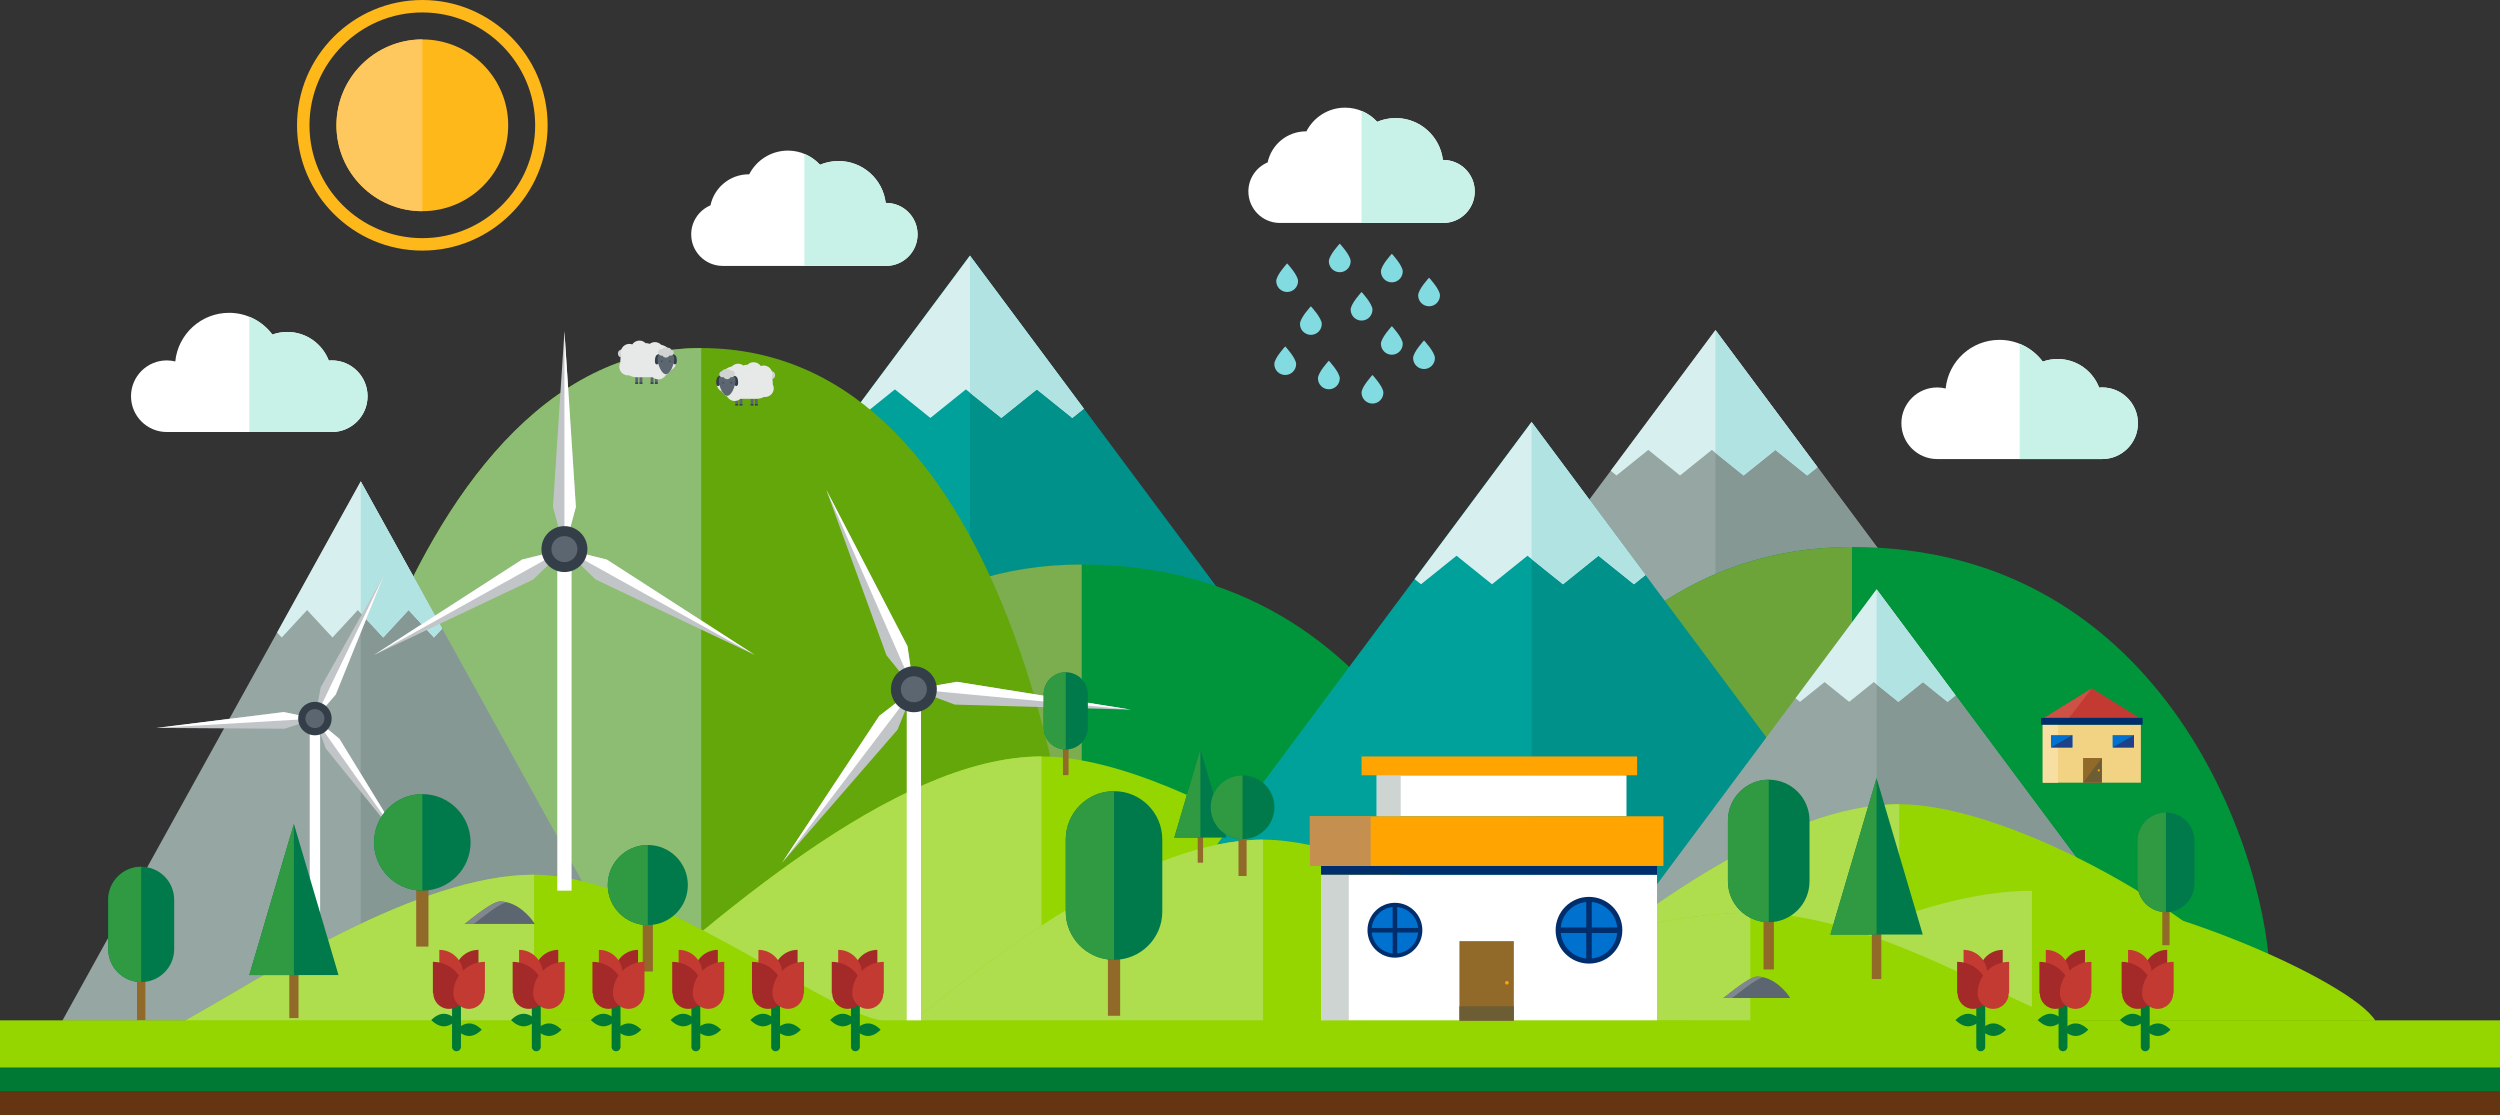 <?xml version="1.0" encoding="iso-8859-1"?>
<!-- Generator: Adobe Illustrator 17.0.0, SVG Export Plug-In . SVG Version: 6.00 Build 0)  -->
<!DOCTYPE svg PUBLIC "-//W3C//DTD SVG 1.1//EN" "http://www.w3.org/Graphics/SVG/1.1/DTD/svg11.dtd">
<svg version="1.1" id="Object" xmlns="http://www.w3.org/2000/svg" xmlns:xlink="http://www.w3.org/1999/xlink" x="0px" y="0px"
	 width="644.621px" height="287.53px" viewBox="0 0 644.621 287.53" style="enable-background:new 0 0 644.621 287.53;"
	 xml:space="preserve">
<rect x="0" y="0" width="644.621" height="287.53" fill="#333333" stroke="none"/>
<g>
	<g>
		<polygon style="fill:#96A7A3;" points="538.723,214.628 442.323,85.122 345.923,214.628 		"/>
		<polygon style="fill:#859894;" points="442.323,85.122 442.323,214.628 538.723,214.628 		"/>
		<polygon style="fill:#D7F0EF;" points="442.323,85.122 415.318,121.397 416.812,122.597 425.002,116.011 433.197,122.597 
			441.391,116.011 449.584,122.597 457.776,116.011 465.97,122.597 468.628,120.458 		"/>
		<polygon style="fill:#B1E3E3;" points="442.323,85.122 442.323,116.762 449.584,122.597 457.776,116.011 465.97,122.597 
			468.628,120.458 		"/>
	</g>
	<g>
		<polygon style="fill:#00A19B;" points="357.74,210.534 250.087,65.91 142.436,210.534 		"/>
		<polygon style="opacity:0.5;fill:#00837B;" points="250.087,65.91 250.087,210.534 357.74,210.534 		"/>
		<polygon style="fill:#D7F0EF;" points="250.087,65.91 219.931,106.42 221.598,107.761 230.746,100.406 239.896,107.761 
			249.044,100.406 258.194,107.761 267.345,100.406 276.495,107.761 279.463,105.374 		"/>
		<polygon style="fill:#B1E3E3;" points="250.087,65.91 250.087,101.244 258.194,107.761 267.345,100.406 276.495,107.761 
			279.463,105.374 		"/>
	</g>
	<g>
		<path style="fill:#00953A;" d="M374.019,253.705c-1.578-14.422,22.098-112.667,103.517-112.667
			c81.419,0,107.813,80.792,107.813,112.883L374.019,253.705z"/>
		<path style="fill:#6CA439;" d="M374.019,253.705l103.517,0.105V141.038C396.116,141.038,372.44,239.283,374.019,253.705z"/>
	</g>
	<g>
		<path style="fill:#00953A;" d="M175.397,258.22c-1.578-14.422,22.098-112.667,103.517-112.667
			c81.42,0,107.813,80.792,107.813,112.883L175.397,258.22z"/>
		<path style="fill:#7CAD4E;" d="M175.397,258.22l103.517,0.105V145.553C197.495,145.553,173.82,243.798,175.397,258.22z"/>
	</g>
	<g>
		<path style="fill:#63A70A;" d="M77.297,256.921C75.718,242.499,99.394,89.75,180.813,89.75
			c81.419,0,98.183,134.226,98.183,166.317L77.297,256.921z"/>
		<path style="fill:#8CBD73;" d="M77.297,256.921l103.516-0.438V89.75C99.394,89.75,75.718,242.499,77.297,256.921z"/>
	</g>
	<g>
		<polygon style="fill:#96A7A3;" points="169.977,263.215 93.013,124.13 16.052,263.215 		"/>
		<polygon style="fill:#859894;" points="93.013,124.13 93.013,263.215 169.977,263.215 		"/>
		<polygon style="fill:#D7F0EF;" points="93.013,124.13 71.455,163.092 72.645,164.379 79.186,157.304 85.727,164.379 
			92.269,157.304 98.809,164.379 105.351,157.304 111.892,164.379 114.015,162.083 		"/>
		<polygon style="fill:#B1E3E3;" points="93.013,124.13 93.013,158.11 98.809,164.379 105.351,157.304 111.892,164.379 
			114.015,162.083 		"/>
	</g>
	<g>
		<path style="fill:#95D600;" d="M153.803,263.243c29.311-24.909,76.349-68.191,114.763-68.191
			c38.414,0,106.718,49.263,114.763,68.191H153.803z"/>
		<path style="fill:#AEDE4E;" d="M153.803,263.243h114.763v-68.191C230.151,195.052,183.113,238.334,153.803,263.243z"/>
	</g>
	<g>
		<polygon style="fill:#00A19B;" points="502.555,253.421 394.901,108.797 287.25,253.421 		"/>
		<polygon style="opacity:0.5;fill:#00837B;" points="394.901,108.797 394.901,253.421 502.555,253.421 		"/>
		<polygon style="fill:#D7F0EF;" points="394.901,108.797 364.745,149.308 366.412,150.648 375.561,143.293 384.711,150.648 
			393.858,143.293 403.009,150.648 412.16,143.293 421.31,150.648 424.277,148.261 		"/>
		<polygon style="fill:#B1E3E3;" points="394.901,108.797 394.901,144.131 403.009,150.648 412.16,143.293 421.31,150.648 
			424.277,148.261 		"/>
	</g>
	<g>
		<polygon style="fill:#96A7A3;" points="558.475,252.187 483.872,151.963 409.269,252.187 		"/>
		<polygon style="fill:#859894;" points="483.872,151.963 483.872,252.187 558.475,252.187 		"/>
		<polygon style="fill:#D7F0EF;" points="483.872,151.963 462.974,180.037 464.129,180.965 470.467,175.869 476.809,180.965 
			483.15,175.869 489.491,180.965 495.831,175.869 502.172,180.965 504.228,179.31 		"/>
		<polygon style="fill:#B1E3E3;" points="483.872,151.963 483.872,176.449 489.491,180.965 495.831,175.869 502.172,180.965 
			504.228,179.31 		"/>
	</g>
	<g>
		<path style="fill:#95D600;" d="M235.639,263.215c22.994-18.835,59.894-46.71,90.027-46.71c30.138,0,83.72,32.395,90.029,46.71
			H235.639z"/>
		<path style="fill:#AEDE4E;" d="M235.639,263.215h90.027v-46.71C295.533,216.505,258.632,244.38,235.639,263.215z"/>
	</g>
	<g>
		<path style="fill:#95D600;" d="M399.689,254.082c22.993-18.836,59.893-46.71,90.028-46.71c30.138,0,83.718,32.395,90.028,46.71
			H399.689z"/>
		<path style="fill:#AEDE4E;" d="M399.689,254.082h90.028v-46.71C459.583,207.373,422.683,235.246,399.689,254.082z"/>
	</g>
	<g>
		<path style="fill:#95D600;" d="M435.358,263.215c22.622-13.522,58.928-33.533,88.576-33.533c29.647,0,82.369,23.255,88.578,33.533
			H435.358z"/>
		<path style="fill:#AEDE4E;" d="M435.358,263.215h88.576v-33.533C494.286,229.682,457.98,249.693,435.358,263.215z"/>
	</g>
	<g>
		<path style="fill:#95D600;" d="M352.295,263.215c20.34-11.302,68.884-27.874,99.02-27.874c30.136,0,63.364,21.378,81.037,27.874
			H352.295z"/>
		<path style="fill:#AEDE4E;" d="M352.295,263.215h99.02v-27.874C421.179,235.341,372.635,251.913,352.295,263.215z"/>
	</g>
	<g>
		<path style="fill:#95D600;" d="M47.685,263.215c20.34-11.302,59.894-37.668,90.028-37.668c30.135,0,74.208,35.408,90.029,37.668
			H47.685z"/>
		<path style="fill:#AEDE4E;" d="M47.685,263.215h90.028v-37.668C107.579,225.547,68.025,251.913,47.685,263.215z"/>
	</g>
	<g>
		<g>
			<polygon style="fill:#C2C5C7;" points="81.201,185.282 86.562,179.098 98.945,148.421 82.692,177.233 			"/>
			<polygon style="fill:#FFFFFF;" points="98.945,148.421 81.201,185.282 86.562,179.098 			"/>
		</g>
		<g>
			<polygon style="fill:#C2C5C7;" points="81.201,185.282 73.187,183.603 40.359,187.691 73.44,187.894 			"/>
			<polygon style="fill:#FFFFFF;" points="40.359,187.691 81.201,185.282 73.187,183.603 			"/>
		</g>
		<g>
			<polygon style="fill:#C2C5C7;" points="81.201,185.282 87.512,190.497 104.794,218.708 84.001,192.978 			"/>
			<polygon style="fill:#FFFFFF;" points="104.794,218.708 81.201,185.282 87.512,190.497 			"/>
		</g>
		<rect x="79.861" y="185.282" style="fill:#FFFFFF;" width="2.681" height="64.149"/>
		<circle style="fill:#333E48;" cx="81.201" cy="185.282" r="4.313"/>
		<circle style="fill:#5C6670;" cx="81.201" cy="185.282" r="2.448"/>
	</g>
	<g>
		<rect x="340.622" y="225.547" style="fill:#FFFFFF;" width="86.639" height="37.668"/>
		<rect x="340.622" y="225.547" style="fill:#CED4D2;" width="7.157" height="37.668"/>
		<rect x="354.989" y="199.907" style="fill:#FFFFFF;" width="64.398" height="10.572"/>
		<rect x="354.989" y="199.907" style="fill:#CED4D2;" width="6.181" height="10.572"/>
		<rect x="340.622" y="223.284" style="fill:#002E6D;" width="86.639" height="2.263"/>
		<g>
			<rect x="376.312" y="242.67" style="fill:#916928;" width="14.031" height="20.545"/>
			<path style="fill:#FFA400;" d="M389.021,253.41c0-0.258-0.212-0.469-0.468-0.469c-0.261,0-0.47,0.21-0.47,0.469
				c0,0.259,0.209,0.467,0.47,0.467C388.81,253.876,389.021,253.669,389.021,253.41z"/>
		</g>
		<rect x="337.749" y="210.479" style="fill:#FFA400;" width="91.159" height="12.805"/>
		<rect x="351.077" y="195.052" style="fill:#FFA400;" width="71.051" height="4.856"/>
		<rect x="337.749" y="210.479" style="fill:#C58F4F;" width="15.68" height="12.805"/>
		<g>
			<circle style="fill:#002E6D;" cx="409.716" cy="239.86" r="8.601"/>
			<circle style="fill:#0071CE;" cx="409.716" cy="239.86" r="7.312"/>
			<rect x="401.78" y="239.146" style="fill:#002E6D;" width="15.873" height="1.428"/>
			<rect x="409.003" y="231.924" style="fill:#002E6D;" width="1.428" height="15.873"/>
		</g>
		<g>
			<circle style="fill:#002E6D;" cx="359.678" cy="239.86" r="7.074"/>
			<circle style="fill:#0071CE;" cx="359.678" cy="239.86" r="6.013"/>
			<rect x="353.152" y="239.273" style="fill:#002E6D;" width="13.052" height="1.174"/>
			<rect x="359.092" y="233.334" style="fill:#002E6D;" width="1.173" height="13.053"/>
		</g>
	</g>
	<g>
		<g>
			<polygon style="fill:#C2C5C7;" points="145.538,141.581 148.488,130.736 145.538,85.414 142.589,130.736 			"/>
			<polygon style="fill:#FFFFFF;" points="145.538,85.414 145.538,141.581 148.488,130.736 			"/>
		</g>
		<g>
			<polygon style="fill:#C2C5C7;" points="145.538,141.581 134.624,144.275 96.448,168.881 137.492,149.434 			"/>
			<polygon style="fill:#FFFFFF;" points="96.448,168.881 145.538,141.581 134.624,144.275 			"/>
		</g>
		<g>
			<polygon style="fill:#C2C5C7;" points="145.538,141.581 156.451,144.275 194.627,168.881 153.584,149.434 			"/>
			<polygon style="fill:#FFFFFF;" points="194.627,168.881 145.538,141.581 156.451,144.275 			"/>
		</g>
		<rect x="143.698" y="141.581" style="fill:#FFFFFF;" width="3.681" height="88.072"/>
		<path style="fill:#333E48;" d="M151.459,141.581c0-3.27-2.651-5.921-5.922-5.921c-3.271,0-5.921,2.651-5.921,5.921
			c0,3.274,2.65,5.925,5.921,5.925C148.809,147.506,151.459,144.855,151.459,141.581z"/>
		<path style="fill:#5C6670;" d="M148.898,141.581c0-1.857-1.504-3.359-3.36-3.359c-1.856,0-3.36,1.503-3.36,3.359
			c0,1.859,1.504,3.362,3.36,3.362C147.394,144.943,148.898,143.441,148.898,141.581z"/>
	</g>
	<g>
		<g>
			<polygon style="fill:#C2C5C7;" points="235.639,177.72 233.979,166.605 213.056,126.293 228.579,168.977 			"/>
			<polygon style="fill:#FFFFFF;" points="213.056,126.293 235.639,177.72 233.979,166.605 			"/>
		</g>
		<g>
			<polygon style="fill:#C2C5C7;" points="235.639,177.72 226.728,184.574 201.667,222.455 231.428,188.145 			"/>
			<polygon style="fill:#FFFFFF;" points="201.667,222.455 235.639,177.72 226.728,184.574 			"/>
		</g>
		<g>
			<polygon style="fill:#C2C5C7;" points="235.639,177.72 246.713,175.799 291.561,182.98 246.163,181.675 			"/>
			<polygon style="fill:#FFFFFF;" points="291.561,182.98 235.639,177.72 246.713,175.799 			"/>
		</g>
		<rect x="233.799" y="177.72" style="fill:#FFFFFF;" width="3.681" height="88.073"/>
		<path style="fill:#333E48;" d="M241.061,175.339c-1.316-2.994-4.808-4.355-7.803-3.04c-2.996,1.315-4.356,4.809-3.042,7.802
			c1.316,2.998,4.81,4.361,7.804,3.045C241.015,181.831,242.378,178.337,241.061,175.339z"/>
		<path style="fill:#5C6670;" d="M238.714,176.369c-0.745-1.7-2.726-2.471-4.426-1.725c-1.7,0.747-2.473,2.726-1.727,4.427
			c0.748,1.702,2.729,2.475,4.429,1.728C238.691,180.053,239.462,178.072,238.714,176.369z"/>
	</g>
	<g>
		<rect x="454.73" y="235.154" style="fill:#916928;" width="2.666" height="14.82"/>
		<path style="fill:#007A4B;" d="M466.58,211.554c0-5.808-4.708-10.517-10.518-10.517c-5.809,0-10.516,4.71-10.516,10.517v15.717
			c0,5.811,4.707,10.517,10.516,10.517c5.81,0,10.518-4.706,10.518-10.517V211.554z"/>
		<path style="fill:#2F9A41;" d="M445.547,211.554v15.717c0,5.811,4.707,10.517,10.516,10.517v-36.752
			C450.254,201.037,445.547,205.747,445.547,211.554z"/>
	</g>
	<g>
		<rect x="557.553" y="233.354" style="fill:#916928;" width="1.865" height="10.369"/>
		<path style="fill:#007A4B;" d="M565.841,216.845c0-4.064-3.29-7.358-7.354-7.358c-4.066,0-7.357,3.294-7.357,7.358v10.994
			c0,4.065,3.291,7.358,7.357,7.358c4.065,0,7.354-3.293,7.354-7.358V216.845z"/>
		<path style="fill:#2F9A41;" d="M551.129,216.845v10.994c0,4.065,3.291,7.358,7.357,7.358v-25.71
			C554.42,209.488,551.129,212.782,551.129,216.845z"/>
	</g>
	<g>
		<rect x="285.673" y="244.373" style="fill:#916928;" width="3.156" height="17.542"/>
		<path style="fill:#007A4B;" d="M299.697,216.444c0-6.875-5.572-12.449-12.447-12.449s-12.448,5.574-12.448,12.449v18.601
			c0,6.875,5.573,12.447,12.448,12.447s12.447-5.572,12.447-12.447V216.444z"/>
		<path style="fill:#2F9A41;" d="M274.802,216.444v18.601c0,6.875,5.573,12.447,12.448,12.447v-43.497
			C280.375,203.995,274.802,209.569,274.802,216.444z"/>
	</g>
	<g>
		<rect x="274.08" y="191.833" style="fill:#916928;" width="1.447" height="8.032"/>
		<path style="fill:#007A4B;" d="M280.504,179.039c0-3.149-2.549-5.703-5.703-5.703c-3.146,0-5.699,2.554-5.699,5.703v8.522
			c0,3.15,2.552,5.7,5.699,5.7c3.153,0,5.703-2.55,5.703-5.7V179.039z"/>
		<path style="fill:#2F9A41;" d="M269.103,179.039v8.522c0,3.15,2.552,5.7,5.699,5.7v-19.925
			C271.655,173.336,269.103,175.89,269.103,179.039z"/>
	</g>
	<g>
		<rect x="35.326" y="251.099" style="fill:#916928;" width="2.158" height="11.99"/>
		<path style="fill:#007A4B;" d="M44.913,232.001c0-4.7-3.807-8.512-8.509-8.512c-4.699,0-8.51,3.812-8.51,8.512v12.718
			c0,4.703,3.811,8.509,8.51,8.509c4.703,0,8.509-3.806,8.509-8.509V232.001z"/>
		<path style="fill:#2F9A41;" d="M27.894,232.001v12.718c0,4.703,3.811,8.509,8.51,8.509v-29.74
			C31.705,223.489,27.894,227.301,27.894,232.001z"/>
	</g>
	<g>
		<rect x="165.724" y="235.944" style="fill:#916928;" width="2.618" height="14.553"/>
		<circle style="fill:#007A4B;" cx="167.033" cy="228.207" r="10.327"/>
		<path style="fill:#2F9A41;" d="M167.034,217.879v20.654c-5.704,0-10.328-4.622-10.328-10.327
			C156.706,222.504,161.33,217.879,167.034,217.879z"/>
	</g>
	<g>
		<rect x="107.319" y="226.533" style="fill:#916928;" width="3.155" height="17.542"/>
		<path style="fill:#007A4B;" d="M121.343,217.203c0,6.876-5.573,12.449-12.448,12.449c-6.875,0-12.447-5.573-12.447-12.449
			c0-6.873,5.572-12.447,12.447-12.447C115.77,204.756,121.343,210.331,121.343,217.203z"/>
		<path style="fill:#2F9A41;" d="M108.895,204.756v24.896c-6.874,0-12.447-5.573-12.447-12.449
			C96.448,210.331,102.021,204.756,108.895,204.756z"/>
	</g>
	<g>
		<g>
			<path style="fill:#FFFFFF;" d="M228.473,52.32c-0.033,0-0.062,0.004-0.095,0.004c-0.726-6.083-5.896-10.801-12.173-10.801
				c-1.692,0-3.303,0.342-4.77,0.96c-2.053-2.237-4.99-3.649-8.267-3.649c-4.358,0-8.126,2.487-9.987,6.116
				c-0.038,0-0.073-0.006-0.109-0.006c-4.86,0-8.917,3.437-9.879,8.008c-2.92,1.233-4.969,4.121-4.969,7.489
				c0,4.487,3.638,8.122,8.124,8.122h42.126c4.488,0,8.122-3.635,8.122-8.122S232.961,52.32,228.473,52.32z"/>
			<path style="fill:#C8F1E7;" d="M228.473,52.32c-0.033,0-0.062,0.004-0.095,0.004c-0.726-6.083-5.896-10.801-12.173-10.801
				c-1.692,0-3.303,0.342-4.77,0.96c-1.108-1.209-2.485-2.168-4.025-2.8v28.88h21.062c4.488,0,8.122-3.635,8.122-8.122
				S232.961,52.32,228.473,52.32z"/>
		</g>
	</g>
	<g>
		<g>
			<path style="fill:#FFFFFF;" d="M372.141,41.243c-0.032,0-0.061,0.005-0.095,0.005c-0.727-6.083-5.895-10.801-12.173-10.801
				c-1.692,0-3.305,0.342-4.769,0.961c-2.055-2.237-4.992-3.649-8.27-3.649c-4.358,0-8.126,2.488-9.984,6.116
				c-0.036,0-0.075-0.006-0.112-0.006c-4.858,0-8.915,3.437-9.878,8.008c-2.92,1.232-4.969,4.122-4.969,7.489
				c0,4.487,3.637,8.123,8.122,8.123h42.127c4.486,0,8.123-3.636,8.123-8.123C380.264,44.881,376.627,41.243,372.141,41.243z"/>
			<path style="fill:#C8F1E7;" d="M372.141,41.243c-0.032,0-0.061,0.005-0.095,0.005c-0.727-6.083-5.895-10.801-12.173-10.801
				c-1.692,0-3.305,0.342-4.769,0.961c-1.108-1.209-2.487-2.168-4.026-2.8v28.882h21.062c4.486,0,8.123-3.636,8.123-8.123
				C380.264,44.881,376.627,41.243,372.141,41.243z"/>
		</g>
	</g>
	<g>
		<g>
			<path style="fill:#FFFFFF;" d="M542.034,99.902c-0.259,0-0.515,0.02-0.771,0.041c-1.652-4.311-5.817-7.376-10.707-7.376
				c-1.349,0-2.637,0.243-3.838,0.671c-2.545-3.397-6.589-5.606-11.159-5.606c-7.228,0-13.171,5.498-13.876,12.538
				c-0.7-0.168-1.427-0.269-2.18-0.269c-5.1,0-9.234,4.134-9.234,9.231c0,5.101,4.135,9.235,9.234,9.235h42.53
				c5.097,0,9.231-4.135,9.231-9.235C551.266,104.036,547.131,99.902,542.034,99.902z"/>
			<path style="fill:#C8F1E7;" d="M542.034,99.902c-0.259,0-0.515,0.02-0.771,0.041c-1.652-4.311-5.817-7.376-10.707-7.376
				c-1.349,0-2.637,0.243-3.838,0.671c-1.52-2.027-3.572-3.627-5.95-4.59v29.721h21.266c5.097,0,9.231-4.135,9.231-9.235
				C551.266,104.036,547.131,99.902,542.034,99.902z"/>
		</g>
	</g>
	<g>
		<g>
			<path style="fill:#FFFFFF;" d="M85.543,92.929c-0.26,0-0.514,0.02-0.769,0.042c-1.653-4.312-5.818-7.376-10.708-7.376
				c-1.349,0-2.637,0.243-3.838,0.67c-2.544-3.396-6.588-5.605-11.16-5.605c-7.228,0-13.17,5.498-13.875,12.539
				c-0.701-0.168-1.428-0.269-2.181-0.269c-5.099,0-9.232,4.135-9.232,9.232c0,5.1,4.133,9.234,9.232,9.234h42.531
				c5.099,0,9.232-4.135,9.232-9.234C94.775,97.064,90.643,92.929,85.543,92.929z"/>
			<path style="fill:#C8F1E7;" d="M85.543,92.929c-0.26,0-0.514,0.02-0.769,0.042c-1.653-4.312-5.818-7.376-10.708-7.376
				c-1.349,0-2.637,0.243-3.838,0.67c-1.518-2.025-3.571-3.626-5.949-4.589v29.721h21.265c5.099,0,9.232-4.135,9.232-9.234
				C94.775,97.064,90.643,92.929,85.543,92.929z"/>
		</g>
	</g>
	<g>
		<circle style="fill:#D1D3D3;" cx="198.819" cy="96.739" r="1.041"/>
		<g>
			<rect x="189.6" y="102.833" style="fill:#5C6670;" width="0.729" height="1.711"/>
			<rect x="189.6" y="104.191" style="fill:#333E48;" width="0.729" height="0.354"/>
		</g>
		<g>
			<rect x="190.704" y="102.833" style="fill:#5C6670;" width="0.728" height="1.711"/>
			<rect x="190.704" y="104.191" style="fill:#333E48;" width="0.728" height="0.354"/>
		</g>
		<g>
			<rect x="193.561" y="102.833" style="fill:#5C6670;" width="0.729" height="1.711"/>
			<rect x="193.561" y="104.191" style="fill:#333E48;" width="0.729" height="0.354"/>
		</g>
		<g>
			<rect x="194.664" y="102.833" style="fill:#5C6670;" width="0.727" height="1.711"/>
			<rect x="194.664" y="104.191" style="fill:#333E48;" width="0.727" height="0.354"/>
		</g>
		<path style="fill:#E7E8E8;" d="M199.231,99.054c0.015-0.146,0.024-0.294,0.024-0.445c0-0.488-0.087-0.953-0.238-1.389
			c0.08-0.23,0.132-0.474,0.132-0.729c0-1.24-1.004-2.244-2.242-2.244c-0.259,0-0.502,0.054-0.735,0.133
			c-0.403-0.594-1.083-0.985-1.855-0.985c-0.627,0-1.193,0.26-1.601,0.675c-0.048-0.003-0.094-0.015-0.143-0.015
			c-0.32,0-0.623,0.069-0.899,0.19c-0.375-0.284-0.837-0.458-1.344-0.458c-0.637,0-1.208,0.269-1.616,0.693
			c-1.445,0.31-2.611,1.356-3.094,2.728c-0.486,0.412-0.804,1.021-0.804,1.707c0,0.878,0.512,1.633,1.248,1.999
			c0.365,0.56,0.857,1.023,1.436,1.355c0.388,0.673,1.105,1.131,1.936,1.131c0.569,0,1.081-0.219,1.476-0.566h4.12
			c0.716,0,1.39-0.18,1.981-0.494c0.086,0.01,0.171,0.025,0.259,0.025c1.238,0,2.242-1.004,2.242-2.241
			C199.512,99.735,199.405,99.373,199.231,99.054z"/>
		<g>
			<path style="fill:#333E48;" d="M186.264,98.107c-0.22,0.505-0.787,1.623-1.266,1.415c-0.476-0.209-0.362-1.523-0.141-2.029
				c0.221-0.505,0.785-0.747,1.262-0.539C186.596,97.163,186.484,97.602,186.264,98.107z"/>
			<path style="fill:#333E48;" d="M188.731,98.107c0.219,0.505,0.787,1.623,1.265,1.415c0.477-0.209,0.363-1.523,0.142-2.029
				c-0.221-0.505-0.786-0.747-1.262-0.539C188.399,97.163,188.511,97.602,188.731,98.107z"/>
			<path style="fill:#5C6670;" d="M189.65,98.18c0,1.189-0.963,3.883-2.152,3.883c-1.188,0-2.151-2.693-2.151-3.883
				c0-1.189,0.963-2.152,2.151-2.152C188.686,96.028,189.65,96.991,189.65,98.18z"/>
			<circle style="fill:#333E48;" cx="186.453" cy="98.726" r="0.187"/>
			<circle style="fill:#333E48;" cx="188.541" cy="98.726" r="0.187"/>
			<path style="fill:#D1D3D3;" d="M188.609,95.529c-0.066,0-0.131,0.008-0.193,0.023c-0.157-0.24-0.426-0.4-0.734-0.4
				c-0.178,0-0.345,0.053-0.484,0.146c-0.095-0.042-0.198-0.062-0.307-0.062c-0.324,0-0.6,0.193-0.724,0.471
				c-0.39,0.049-0.692,0.377-0.692,0.783c0,0.435,0.355,0.791,0.792,0.791c0.109,0,0.214-0.023,0.309-0.063
				c0.174,0.333,0.52,0.562,0.92,0.562c0.388,0,0.722-0.215,0.901-0.529c0.069,0.019,0.138,0.03,0.213,0.03
				c0.483,0,0.876-0.392,0.876-0.876C189.486,95.921,189.092,95.529,188.609,95.529z"/>
		</g>
	</g>
	<g>
		<circle style="fill:#D1D3D3;" cx="160.378" cy="91.164" r="1.041"/>
		<g>
			<rect x="168.868" y="97.258" style="fill:#5C6670;" width="0.729" height="1.711"/>
			<rect x="168.868" y="98.616" style="fill:#333E48;" width="0.729" height="0.353"/>
		</g>
		<g>
			<rect x="167.766" y="97.258" style="fill:#5C6670;" width="0.728" height="1.711"/>
			<rect x="167.766" y="98.616" style="fill:#333E48;" width="0.728" height="0.353"/>
		</g>
		<g>
			<rect x="164.908" y="97.258" style="fill:#5C6670;" width="0.728" height="1.711"/>
			<rect x="164.908" y="98.616" style="fill:#333E48;" width="0.728" height="0.353"/>
		</g>
		<g>
			<rect x="163.806" y="97.258" style="fill:#5C6670;" width="0.727" height="1.711"/>
			<rect x="163.806" y="98.616" style="fill:#333E48;" width="0.727" height="0.353"/>
		</g>
		<path style="fill:#E7E8E8;" d="M159.965,93.479c-0.015-0.146-0.024-0.295-0.024-0.446c0-0.487,0.086-0.953,0.238-1.389
			c-0.08-0.23-0.132-0.474-0.132-0.729c0-1.24,1.004-2.244,2.242-2.244c0.259,0,0.502,0.054,0.734,0.133
			c0.403-0.594,1.084-0.985,1.856-0.985c0.627,0,1.193,0.26,1.601,0.675c0.048-0.003,0.094-0.015,0.144-0.015
			c0.32,0,0.622,0.069,0.899,0.19c0.375-0.284,0.837-0.459,1.344-0.459c0.637,0,1.208,0.269,1.616,0.693
			c1.445,0.311,2.612,1.356,3.094,2.728c0.487,0.412,0.804,1.021,0.804,1.708c0,0.878-0.512,1.633-1.248,1.999
			c-0.365,0.56-0.857,1.023-1.436,1.355c-0.388,0.672-1.105,1.131-1.935,1.131c-0.569,0-1.081-0.22-1.476-0.566h-4.121
			c-0.716,0-1.389-0.18-1.98-0.495c-0.087,0.011-0.171,0.025-0.259,0.025c-1.238,0-2.242-1.004-2.242-2.242
			C159.684,94.16,159.792,93.798,159.965,93.479z"/>
		<g>
			<path style="fill:#333E48;" d="M172.933,92.532c0.219,0.505,0.786,1.623,1.266,1.415c0.476-0.209,0.361-1.524,0.141-2.029
				c-0.221-0.505-0.786-0.747-1.263-0.539C172.6,91.587,172.712,92.026,172.933,92.532z"/>
			<path style="fill:#333E48;" d="M170.465,92.532c-0.219,0.505-0.787,1.623-1.265,1.415c-0.477-0.209-0.362-1.524-0.142-2.029
				c0.221-0.505,0.786-0.747,1.263-0.539C170.798,91.587,170.686,92.026,170.465,92.532z"/>
			<path style="fill:#5C6670;" d="M169.547,92.605c0,1.189,0.963,3.882,2.152,3.882c1.189,0,2.151-2.693,2.151-3.882
				c0-1.19-0.963-2.153-2.151-2.153C170.51,90.453,169.547,91.416,169.547,92.605z"/>
			<circle style="fill:#333E48;" cx="172.743" cy="93.151" r="0.187"/>
			<circle style="fill:#333E48;" cx="170.655" cy="93.151" r="0.188"/>
			<path style="fill:#D1D3D3;" d="M170.587,89.954c0.066,0,0.132,0.008,0.193,0.023c0.157-0.24,0.426-0.4,0.735-0.4
				c0.178,0,0.345,0.053,0.484,0.146c0.094-0.041,0.198-0.062,0.307-0.062c0.323,0,0.6,0.193,0.724,0.471
				c0.389,0.05,0.692,0.378,0.692,0.783c0,0.436-0.355,0.791-0.792,0.791c-0.109,0-0.214-0.022-0.309-0.062
				c-0.174,0.332-0.52,0.562-0.919,0.562c-0.388,0-0.722-0.215-0.901-0.529c-0.069,0.019-0.139,0.03-0.213,0.03
				c-0.482,0-0.876-0.392-0.876-0.876C169.711,90.347,170.104,89.954,170.587,89.954z"/>
		</g>
	</g>
	<g>
		<rect x="482.644" y="239.985" style="fill:#916928;" width="2.454" height="12.453"/>
		<g>
			<polygon style="fill:#007A4B;" points="471.967,240.964 483.87,200.626 495.776,240.964 			"/>
			<polygon style="fill:#2F9A41;" points="471.967,240.964 483.87,240.964 483.87,200.626 			"/>
		</g>
	</g>
	<g>
		<rect x="308.824" y="215.418" style="fill:#916928;" width="1.387" height="7.03"/>
		<g>
			<polygon style="fill:#007A4B;" points="302.795,215.969 309.517,193.195 316.239,215.969 			"/>
			<polygon style="fill:#2F9A41;" points="302.795,215.969 309.517,215.969 309.517,193.195 			"/>
		</g>
	</g>
	<g>
		<rect x="319.348" y="214.298" style="fill:#916928;" width="2.083" height="11.58"/>
		<path style="fill:#007A4B;" d="M328.604,208.14c0,4.54-3.68,8.218-8.216,8.218c-4.538,0-8.216-3.677-8.216-8.218
			c0-4.536,3.678-8.214,8.216-8.214C324.925,199.926,328.604,203.605,328.604,208.14z"/>
		<path style="fill:#2F9A41;" d="M320.389,199.926v16.432c-4.537,0-8.216-3.677-8.216-8.218
			C312.173,203.605,315.852,199.926,320.389,199.926z"/>
	</g>
	<g>
		<rect x="74.596" y="250.479" style="fill:#916928;" width="2.371" height="12.032"/>
		<g>
			<polygon style="fill:#007A4B;" points="64.278,251.423 75.782,212.442 87.286,251.423 			"/>
			<polygon style="fill:#2F9A41;" points="64.278,251.423 75.782,251.423 75.782,212.442 			"/>
		</g>
	</g>
	<g>
		<g>
			<path style="fill:#5C6670;" d="M444.371,257.333c1.768-1.324,6.733-5.521,8.723-5.521c4.418,0,7.731,4.196,8.504,5.521H444.371z"
				/>
		</g>
		<path style="fill:#80878F;" d="M453.094,251.812c-1.989,0-6.955,4.196-8.723,5.521h2.266c1.861-1.447,5.758-4.637,7.913-5.363
			C454.079,251.873,453.596,251.812,453.094,251.812z"/>
	</g>
	<g>
		<g>
			<path style="fill:#5C6670;" d="M119.8,238.241c1.857-1.391,7.073-5.8,9.165-5.8c4.64,0,8.121,4.409,8.933,5.8H119.8z"/>
		</g>
		<path style="fill:#80878F;" d="M128.965,232.441c-2.092,0-7.308,4.409-9.165,5.8h2.381c1.954-1.521,6.05-4.871,8.313-5.635
			C130.001,232.505,129.492,232.441,128.965,232.441z"/>
	</g>
	<g>
		<g>
			<polygon style="fill:#C33A32;" points="526.716,185.335 539.369,177.495 552.019,185.335 			"/>
			<polygon style="fill:#CD5245;" points="526.716,185.335 539.369,177.495 533.311,185.335 			"/>
		</g>
		<g>
			<rect x="526.716" y="186.865" style="fill:#F2D383;" width="25.304" height="14.947"/>
			<rect x="526.716" y="186.865" style="fill:#F7DEA2;" width="3.913" height="14.947"/>
		</g>
		<g>
			<g>
				<g>
					<rect x="528.839" y="189.554" style="fill:#0071CE;" width="5.517" height="3.183"/>
					<polygon style="fill:#1E428A;" points="534.355,192.736 528.839,192.736 534.355,189.554 					"/>
				</g>
			</g>
			<g>
				<g>
					<rect x="544.729" y="189.554" style="fill:#0071CE;" width="5.517" height="3.183"/>
					<polygon style="fill:#1E428A;" points="550.246,192.736 544.729,192.736 550.246,189.554 					"/>
				</g>
			</g>
		</g>
		<rect x="526.271" y="185.092" style="fill:#002E6D;" width="26.194" height="1.773"/>
		<g>
			<rect x="537.111" y="195.454" style="fill:#916928;" width="4.847" height="6.358"/>
			<polygon style="fill:#6D5D35;" points="541.958,195.454 537.111,201.812 541.958,201.812 			"/>
			<circle style="fill:#FFA400;" cx="541.171" cy="198.632" r="0.283"/>
		</g>
	</g>
	<g>
		<rect x="0" y="263.095" style="fill:#95D600;" width="644.621" height="12.216"/>
		<rect x="0" y="275.311" style="fill:#007934;" width="644.621" height="6.111"/>
		<rect x="0" y="281.422" style="fill:#643510;" width="644.621" height="6.107"/>
	</g>
	<rect x="376.312" y="259.473" style="fill:#6D5D35;" width="14.031" height="3.742"/>
	<g>
		<g>
			<path style="fill:#007934;" d="M117.71,271.065c-0.633,0-1.146-0.514-1.146-1.148v-12.842c0-0.634,0.514-1.147,1.146-1.147
				c0.634,0,1.147,0.514,1.147,1.147v12.842C118.858,270.551,118.344,271.065,117.71,271.065z"/>
			<path style="fill:#A32A29;" d="M123.376,244.919v6.116h-0.096c0,1.663-1.347,3.01-3.009,3.01s-3.011-1.347-3.011-3.01
				C117.26,247.657,119.998,244.919,123.376,244.919z"/>
			<path style="fill:#C33A32;" d="M113.277,244.919v6.116h0.096c0,1.663,1.347,3.01,3.01,3.01s3.01-1.347,3.01-3.01
				C119.393,247.657,116.655,244.919,113.277,244.919z"/>
			<path style="fill:#A32A29;" d="M111.617,248.008v8.126h0.127c0,2.21,1.791,4,4,4c2.208,0,4-1.79,4-4
				C119.744,251.646,116.105,248.008,111.617,248.008z"/>
			<path style="fill:#C33A32;" d="M125.037,248.008v8.126h-0.127c0,2.21-1.791,4-3.999,4c-2.21,0-4-1.79-4-4
				C116.911,251.646,120.549,248.008,125.037,248.008z"/>
			<path style="fill:#007934;" d="M124.216,265.504c0,0-1.456,1.627-3.252,1.627c-1.796,0-3.253-1.627-3.253-1.627
				s1.457-1.626,3.253-1.626C122.76,263.878,124.216,265.504,124.216,265.504z"/>
			<path style="fill:#007934;" d="M117.71,263.017c0,0-1.456,1.626-3.252,1.626s-3.253-1.626-3.253-1.626s1.456-1.626,3.253-1.626
				S117.71,263.017,117.71,263.017z"/>
		</g>
		<g>
			<path style="fill:#007934;" d="M138.281,271.065c-0.633,0-1.147-0.514-1.147-1.148v-12.842c0-0.634,0.514-1.147,1.147-1.147
				c0.634,0,1.147,0.514,1.147,1.147v12.842C139.428,270.551,138.915,271.065,138.281,271.065z"/>
			<path style="fill:#A32A29;" d="M143.947,244.919v6.116h-0.096c0,1.663-1.347,3.01-3.01,3.01c-1.663,0-3.01-1.347-3.01-3.01
				C137.831,247.657,140.569,244.919,143.947,244.919z"/>
			<path style="fill:#C33A32;" d="M133.847,244.919v6.116h0.096c0,1.663,1.348,3.01,3.01,3.01s3.01-1.347,3.01-3.01
				C139.963,247.657,137.225,244.919,133.847,244.919z"/>
			<path style="fill:#A32A29;" d="M132.188,248.008v8.126h0.127c0,2.21,1.791,4,4,4c2.209,0,4-1.79,4-4
				C140.314,251.646,136.676,248.008,132.188,248.008z"/>
			<path style="fill:#C33A32;" d="M145.607,248.008v8.126h-0.128c0,2.21-1.79,4-3.999,4c-2.209,0-4-1.79-4-4
				C137.481,251.646,141.119,248.008,145.607,248.008z"/>
			<path style="fill:#007934;" d="M144.786,265.504c0,0-1.456,1.627-3.252,1.627s-3.253-1.627-3.253-1.627s1.456-1.626,3.253-1.626
				S144.786,265.504,144.786,265.504z"/>
			<path style="fill:#007934;" d="M138.281,263.017c0,0-1.456,1.626-3.252,1.626c-1.796,0-3.253-1.626-3.253-1.626
				s1.457-1.626,3.253-1.626C136.825,261.39,138.281,263.017,138.281,263.017z"/>
		</g>
		<g>
			<path style="fill:#007934;" d="M158.851,271.065c-0.633,0-1.147-0.514-1.147-1.148v-12.842c0-0.634,0.514-1.147,1.147-1.147
				c0.634,0,1.147,0.514,1.147,1.147v12.842C159.998,270.551,159.484,271.065,158.851,271.065z"/>
			<path style="fill:#A32A29;" d="M164.517,244.919v6.116h-0.096c0,1.663-1.347,3.01-3.009,3.01c-1.663,0-3.011-1.347-3.011-3.01
				C158.4,247.657,161.139,244.919,164.517,244.919z"/>
			<path style="fill:#C33A32;" d="M154.417,244.919v6.116h0.096c0,1.663,1.347,3.01,3.01,3.01s3.01-1.347,3.01-3.01
				C160.533,247.657,157.795,244.919,154.417,244.919z"/>
			<path style="fill:#A32A29;" d="M152.757,248.008v8.126h0.128c0,2.21,1.791,4,4,4c2.208,0,3.999-1.79,3.999-4
				C160.884,251.646,157.246,248.008,152.757,248.008z"/>
			<path style="fill:#C33A32;" d="M166.177,248.008v8.126h-0.128c0,2.21-1.79,4-3.999,4c-2.21,0-4-1.79-4-4
				C158.051,251.646,161.689,248.008,166.177,248.008z"/>
			<path style="fill:#007934;" d="M165.356,265.504c0,0-1.456,1.627-3.253,1.627c-1.796,0-3.253-1.627-3.253-1.627
				s1.457-1.626,3.253-1.626C163.9,263.878,165.356,265.504,165.356,265.504z"/>
			<path style="fill:#007934;" d="M158.851,263.017c0,0-1.456,1.626-3.252,1.626c-1.796,0-3.253-1.626-3.253-1.626
				s1.457-1.626,3.253-1.626C157.395,261.39,158.851,263.017,158.851,263.017z"/>
		</g>
		<g>
			<path style="fill:#007934;" d="M179.421,271.065c-0.633,0-1.147-0.514-1.147-1.148v-12.842c0-0.634,0.514-1.147,1.147-1.147
				c0.634,0,1.148,0.514,1.148,1.147v12.842C180.568,270.551,180.055,271.065,179.421,271.065z"/>
			<path style="fill:#A32A29;" d="M185.087,244.919v6.116h-0.096c0,1.663-1.347,3.01-3.01,3.01c-1.663,0-3.01-1.347-3.01-3.01
				C178.971,247.657,181.709,244.919,185.087,244.919z"/>
			<path style="fill:#C33A32;" d="M174.987,244.919v6.116h0.096c0,1.663,1.348,3.01,3.01,3.01s3.01-1.347,3.01-3.01
				C181.104,247.657,178.365,244.919,174.987,244.919z"/>
			<path style="fill:#A32A29;" d="M173.328,248.008v8.126h0.128c0,2.21,1.79,4,3.999,4s4-1.79,4-4
				C181.455,251.646,177.816,248.008,173.328,248.008z"/>
			<path style="fill:#C33A32;" d="M186.747,248.008v8.126h-0.127c0,2.21-1.791,4-3.999,4c-2.209,0-3.999-1.79-3.999-4
				C178.621,251.646,182.259,248.008,186.747,248.008z"/>
			<path style="fill:#007934;" d="M185.926,265.504c0,0-1.456,1.627-3.253,1.627c-1.796,0-3.253-1.627-3.253-1.627
				s1.457-1.626,3.253-1.626C184.47,263.878,185.926,265.504,185.926,265.504z"/>
			<path style="fill:#007934;" d="M179.421,263.017c0,0-1.456,1.626-3.252,1.626c-1.796,0-3.253-1.626-3.253-1.626
				s1.457-1.626,3.253-1.626C177.965,261.39,179.421,263.017,179.421,263.017z"/>
		</g>
		<g>
			<path style="fill:#007934;" d="M199.991,271.065c-0.633,0-1.147-0.514-1.147-1.148v-12.842c0-0.634,0.514-1.147,1.147-1.147
				c0.634,0,1.147,0.514,1.147,1.147v12.842C201.138,270.551,200.625,271.065,199.991,271.065z"/>
			<path style="fill:#A32A29;" d="M205.657,244.919v6.116h-0.096c0,1.663-1.347,3.01-3.009,3.01c-1.663,0-3.011-1.347-3.011-3.01
				C199.54,247.657,202.279,244.919,205.657,244.919z"/>
			<path style="fill:#C33A32;" d="M195.558,244.919v6.116h0.096c0,1.663,1.348,3.01,3.01,3.01c1.663,0,3.01-1.347,3.01-3.01
				C201.673,247.657,198.936,244.919,195.558,244.919z"/>
			<path style="fill:#A32A29;" d="M193.897,248.008v8.126h0.128c0,2.21,1.79,4,3.999,4c2.209,0,4-1.79,4-4
				C202.024,251.646,198.386,248.008,193.897,248.008z"/>
			<path style="fill:#C33A32;" d="M207.317,248.008v8.126h-0.127c0,2.21-1.791,4-3.999,4c-2.209,0-4-1.79-4-4
				C199.191,251.646,202.829,248.008,207.317,248.008z"/>
			<path style="fill:#007934;" d="M206.497,265.504c0,0-1.456,1.627-3.252,1.627c-1.796,0-3.253-1.627-3.253-1.627
				s1.457-1.626,3.253-1.626C205.04,263.878,206.497,265.504,206.497,265.504z"/>
			<path style="fill:#007934;" d="M199.991,263.017c0,0-1.456,1.626-3.252,1.626c-1.796,0-3.253-1.626-3.253-1.626
				s1.457-1.626,3.253-1.626C198.535,261.39,199.991,263.017,199.991,263.017z"/>
		</g>
		<g>
			<path style="fill:#007934;" d="M220.561,271.065c-0.633,0-1.147-0.514-1.147-1.148v-12.842c0-0.634,0.514-1.147,1.147-1.147
				c0.634,0,1.148,0.514,1.148,1.147v12.842C221.708,270.551,221.195,271.065,220.561,271.065z"/>
			<path style="fill:#A32A29;" d="M226.227,244.919v6.116h-0.096c0,1.663-1.347,3.01-3.01,3.01s-3.01-1.347-3.01-3.01
				C220.111,247.657,222.849,244.919,226.227,244.919z"/>
			<path style="fill:#C33A32;" d="M216.128,244.919v6.116h0.095c0,1.663,1.348,3.01,3.01,3.01c1.663,0,3.01-1.347,3.01-3.01
				C222.244,247.657,219.506,244.919,216.128,244.919z"/>
			<path style="fill:#A32A29;" d="M214.468,248.008v8.126h0.127c0,2.21,1.791,4,3.999,4c2.209,0,4-1.79,4-4
				C222.595,251.646,218.956,248.008,214.468,248.008z"/>
			<path style="fill:#C33A32;" d="M227.888,248.008v8.126h-0.128c0,2.21-1.791,4-3.999,4c-2.209,0-4-1.79-4-4
				C219.761,251.646,223.399,248.008,227.888,248.008z"/>
			<path style="fill:#007934;" d="M227.066,265.504c0,0-1.456,1.627-3.252,1.627s-3.253-1.627-3.253-1.627s1.457-1.626,3.253-1.626
				S227.066,265.504,227.066,265.504z"/>
			<path style="fill:#007934;" d="M220.561,263.017c0,0-1.455,1.626-3.252,1.626s-3.253-1.626-3.253-1.626s1.456-1.626,3.253-1.626
				S220.561,263.017,220.561,263.017z"/>
		</g>
	</g>
	<path style="fill:#82DBE0;" d="M334.701,72.477c0,1.553-1.26,2.812-2.812,2.812c-1.553,0-2.812-1.259-2.812-2.812
		s2.812-4.559,2.812-4.559S334.701,70.923,334.701,72.477z"/>
	<path style="fill:#82DBE0;" d="M361.694,69.992c0,1.553-1.26,2.812-2.812,2.812c-1.553,0-2.811-1.259-2.811-2.812
		c0-1.553,2.811-4.559,2.811-4.559S361.694,68.439,361.694,69.992z"/>
	<path style="fill:#82DBE0;" d="M340.819,83.532c0,1.553-1.259,2.812-2.811,2.812c-1.555,0-2.812-1.259-2.812-2.812
		c0-1.553,2.812-4.558,2.812-4.558S340.819,81.979,340.819,83.532z"/>
	<path style="fill:#82DBE0;" d="M356.702,101.249c0,1.553-1.259,2.812-2.812,2.812c-1.555,0-2.812-1.259-2.812-2.812
		c0-1.553,2.812-4.558,2.812-4.558S356.702,99.697,356.702,101.249z"/>
	<path style="fill:#82DBE0;" d="M334.206,93.879c0,1.553-1.26,2.812-2.812,2.812c-1.554,0-2.812-1.259-2.812-2.812
		c0-1.554,2.812-4.559,2.812-4.559S334.206,92.326,334.206,93.879z"/>
	<path style="fill:#82DBE0;" d="M353.891,79.847c0,1.553-1.26,2.812-2.812,2.812c-1.554,0-2.812-1.259-2.812-2.812
		c0-1.554,2.812-4.559,2.812-4.559S353.891,78.294,353.891,79.847z"/>
	<path style="fill:#82DBE0;" d="M345.454,97.564c0,1.553-1.26,2.812-2.812,2.812c-1.554,0-2.812-1.259-2.812-2.812
		c0-1.554,2.812-4.559,2.812-4.559S345.454,96.011,345.454,97.564z"/>
	<path style="fill:#82DBE0;" d="M369.992,92.339c0,1.553-1.259,2.812-2.811,2.812c-1.555,0-2.812-1.259-2.812-2.812
		c0-1.553,2.812-4.559,2.812-4.559S369.992,90.786,369.992,92.339z"/>
	<path style="fill:#82DBE0;" d="M371.296,76.162c0,1.553-1.26,2.812-2.812,2.812c-1.554,0-2.812-1.259-2.812-2.812
		c0-1.554,2.812-4.559,2.812-4.559S371.296,74.608,371.296,76.162z"/>
	<path style="fill:#82DBE0;" d="M361.694,88.654c0,1.553-1.26,2.812-2.812,2.812c-1.554,0-2.811-1.259-2.811-2.812
		c0-1.554,2.811-4.559,2.811-4.559S361.694,87.1,361.694,88.654z"/>
	<path style="fill:#82DBE0;" d="M348.266,67.378c0,1.553-1.259,2.812-2.811,2.812c-1.554,0-2.812-1.259-2.812-2.812
		c0-1.554,2.812-4.559,2.812-4.559S348.266,65.824,348.266,67.378z"/>
	<g>
		<g>
			<path style="fill:#007934;" d="M510.733,271.065c-0.633,0-1.147-0.514-1.147-1.148v-12.842c0-0.634,0.514-1.147,1.147-1.147
				c0.635,0,1.147,0.514,1.147,1.147v12.842C511.881,270.551,511.368,271.065,510.733,271.065z"/>
			<path style="fill:#A32A29;" d="M516.399,244.919v6.116h-0.096c0,1.663-1.348,3.01-3.01,3.01c-1.663,0-3.011-1.347-3.011-3.01
				C510.283,247.657,513.021,244.919,516.399,244.919z"/>
			<path style="fill:#C33A32;" d="M506.3,244.919v6.116h0.096c0,1.663,1.349,3.01,3.01,3.01c1.664,0,3.011-1.347,3.011-3.01
				C512.416,247.657,509.678,244.919,506.3,244.919z"/>
			<path style="fill:#A32A29;" d="M504.641,248.008v8.126h0.127c0,2.21,1.791,4,4,4c2.208,0,4-1.79,4-4
				C512.768,251.646,509.129,248.008,504.641,248.008z"/>
			<path style="fill:#C33A32;" d="M518.06,248.008v8.126h-0.127c0,2.21-1.791,4-3.999,4c-2.209,0-4-1.79-4-4
				C509.934,251.646,513.571,248.008,518.06,248.008z"/>
			<path style="fill:#007934;" d="M517.238,265.504c0,0-1.455,1.627-3.252,1.627c-1.796,0-3.253-1.627-3.253-1.627
				s1.457-1.626,3.253-1.626C515.783,263.878,517.238,265.504,517.238,265.504z"/>
			<path style="fill:#007934;" d="M510.733,263.017c0,0-1.456,1.626-3.252,1.626c-1.796,0-3.253-1.626-3.253-1.626
				s1.457-1.626,3.253-1.626C509.277,261.39,510.733,263.017,510.733,263.017z"/>
		</g>
		<g>
			<path style="fill:#007934;" d="M531.94,271.065c-0.633,0-1.146-0.514-1.146-1.148v-12.842c0-0.634,0.514-1.147,1.146-1.147
				c0.635,0,1.147,0.514,1.147,1.147v12.842C533.088,270.551,532.575,271.065,531.94,271.065z"/>
			<path style="fill:#A32A29;" d="M537.607,244.919v6.116h-0.097c0,1.663-1.347,3.01-3.009,3.01c-1.663,0-3.011-1.347-3.011-3.01
				C531.49,247.657,534.228,244.919,537.607,244.919z"/>
			<path style="fill:#C33A32;" d="M527.507,244.919v6.116h0.096c0,1.663,1.349,3.01,3.01,3.01c1.664,0,3.011-1.347,3.011-3.01
				C533.623,247.657,530.885,244.919,527.507,244.919z"/>
			<path style="fill:#A32A29;" d="M525.848,248.008v8.126h0.127c0,2.21,1.791,4,4,4c2.208,0,4-1.79,4-4
				C533.975,251.646,530.336,248.008,525.848,248.008z"/>
			<path style="fill:#C33A32;" d="M539.267,248.008v8.126h-0.127c0,2.21-1.791,4-3.999,4c-2.209,0-4-1.79-4-4
				C531.141,251.646,534.778,248.008,539.267,248.008z"/>
			<path style="fill:#007934;" d="M538.445,265.504c0,0-1.455,1.627-3.252,1.627c-1.796,0-3.253-1.627-3.253-1.627
				s1.457-1.626,3.253-1.626C536.99,263.878,538.445,265.504,538.445,265.504z"/>
			<path style="fill:#007934;" d="M531.94,263.017c0,0-1.456,1.626-3.252,1.626s-3.253-1.626-3.253-1.626s1.457-1.626,3.253-1.626
				S531.94,263.017,531.94,263.017z"/>
		</g>
		<g>
			<path style="fill:#007934;" d="M553.147,271.065c-0.633,0-1.146-0.514-1.146-1.148v-12.842c0-0.634,0.514-1.147,1.146-1.147
				c0.635,0,1.147,0.514,1.147,1.147v12.842C554.295,270.551,553.782,271.065,553.147,271.065z"/>
			<path style="fill:#A32A29;" d="M558.813,244.919v6.116h-0.097c0,1.663-1.347,3.01-3.009,3.01c-1.663,0-3.011-1.347-3.011-3.01
				C552.697,247.657,555.435,244.919,558.813,244.919z"/>
			<path style="fill:#C33A32;" d="M548.714,244.919v6.116h0.096c0,1.663,1.349,3.01,3.01,3.01c1.663,0,3.011-1.347,3.011-3.01
				C554.83,247.657,552.092,244.919,548.714,244.919z"/>
			<path style="fill:#A32A29;" d="M547.055,248.008v8.126h0.127c0,2.21,1.791,4,4,4c2.208,0,3.999-1.79,3.999-4
				C555.181,251.646,551.542,248.008,547.055,248.008z"/>
			<path style="fill:#C33A32;" d="M560.474,248.008v8.126h-0.127c0,2.21-1.791,4-3.999,4c-2.209,0-4-1.79-4-4
				C552.348,251.646,555.985,248.008,560.474,248.008z"/>
			<path style="fill:#007934;" d="M559.652,265.504c0,0-1.455,1.627-3.252,1.627c-1.796,0-3.253-1.627-3.253-1.627
				s1.457-1.626,3.253-1.626C558.197,263.878,559.652,265.504,559.652,265.504z"/>
			<path style="fill:#007934;" d="M553.147,263.017c0,0-1.456,1.626-3.252,1.626s-3.253-1.626-3.253-1.626s1.457-1.626,3.253-1.626
				S553.147,263.017,553.147,263.017z"/>
		</g>
	</g>
	<g>
		<path style="fill:#FFB819;" d="M108.895,64.617c-17.815,0-32.308-14.493-32.308-32.308C76.587,14.494,91.08,0,108.895,0
			c17.815,0,32.309,14.494,32.309,32.309C141.204,50.124,126.71,64.617,108.895,64.617z M108.895,3.21
			c-16.044,0-29.098,13.054-29.098,29.099c0,16.044,13.054,29.098,29.098,29.098c16.045,0,29.098-13.054,29.098-29.098
			C137.993,16.264,124.94,3.21,108.895,3.21z"/>
		<circle style="fill:#FFB819;" cx="108.895" cy="32.309" r="22.143"/>
		<path style="fill:#FFC85F;" d="M86.752,32.309c0,12.229,9.913,22.143,22.143,22.143V10.166
			C96.666,10.166,86.752,20.08,86.752,32.309z"/>
	</g>
</g>
</svg>
